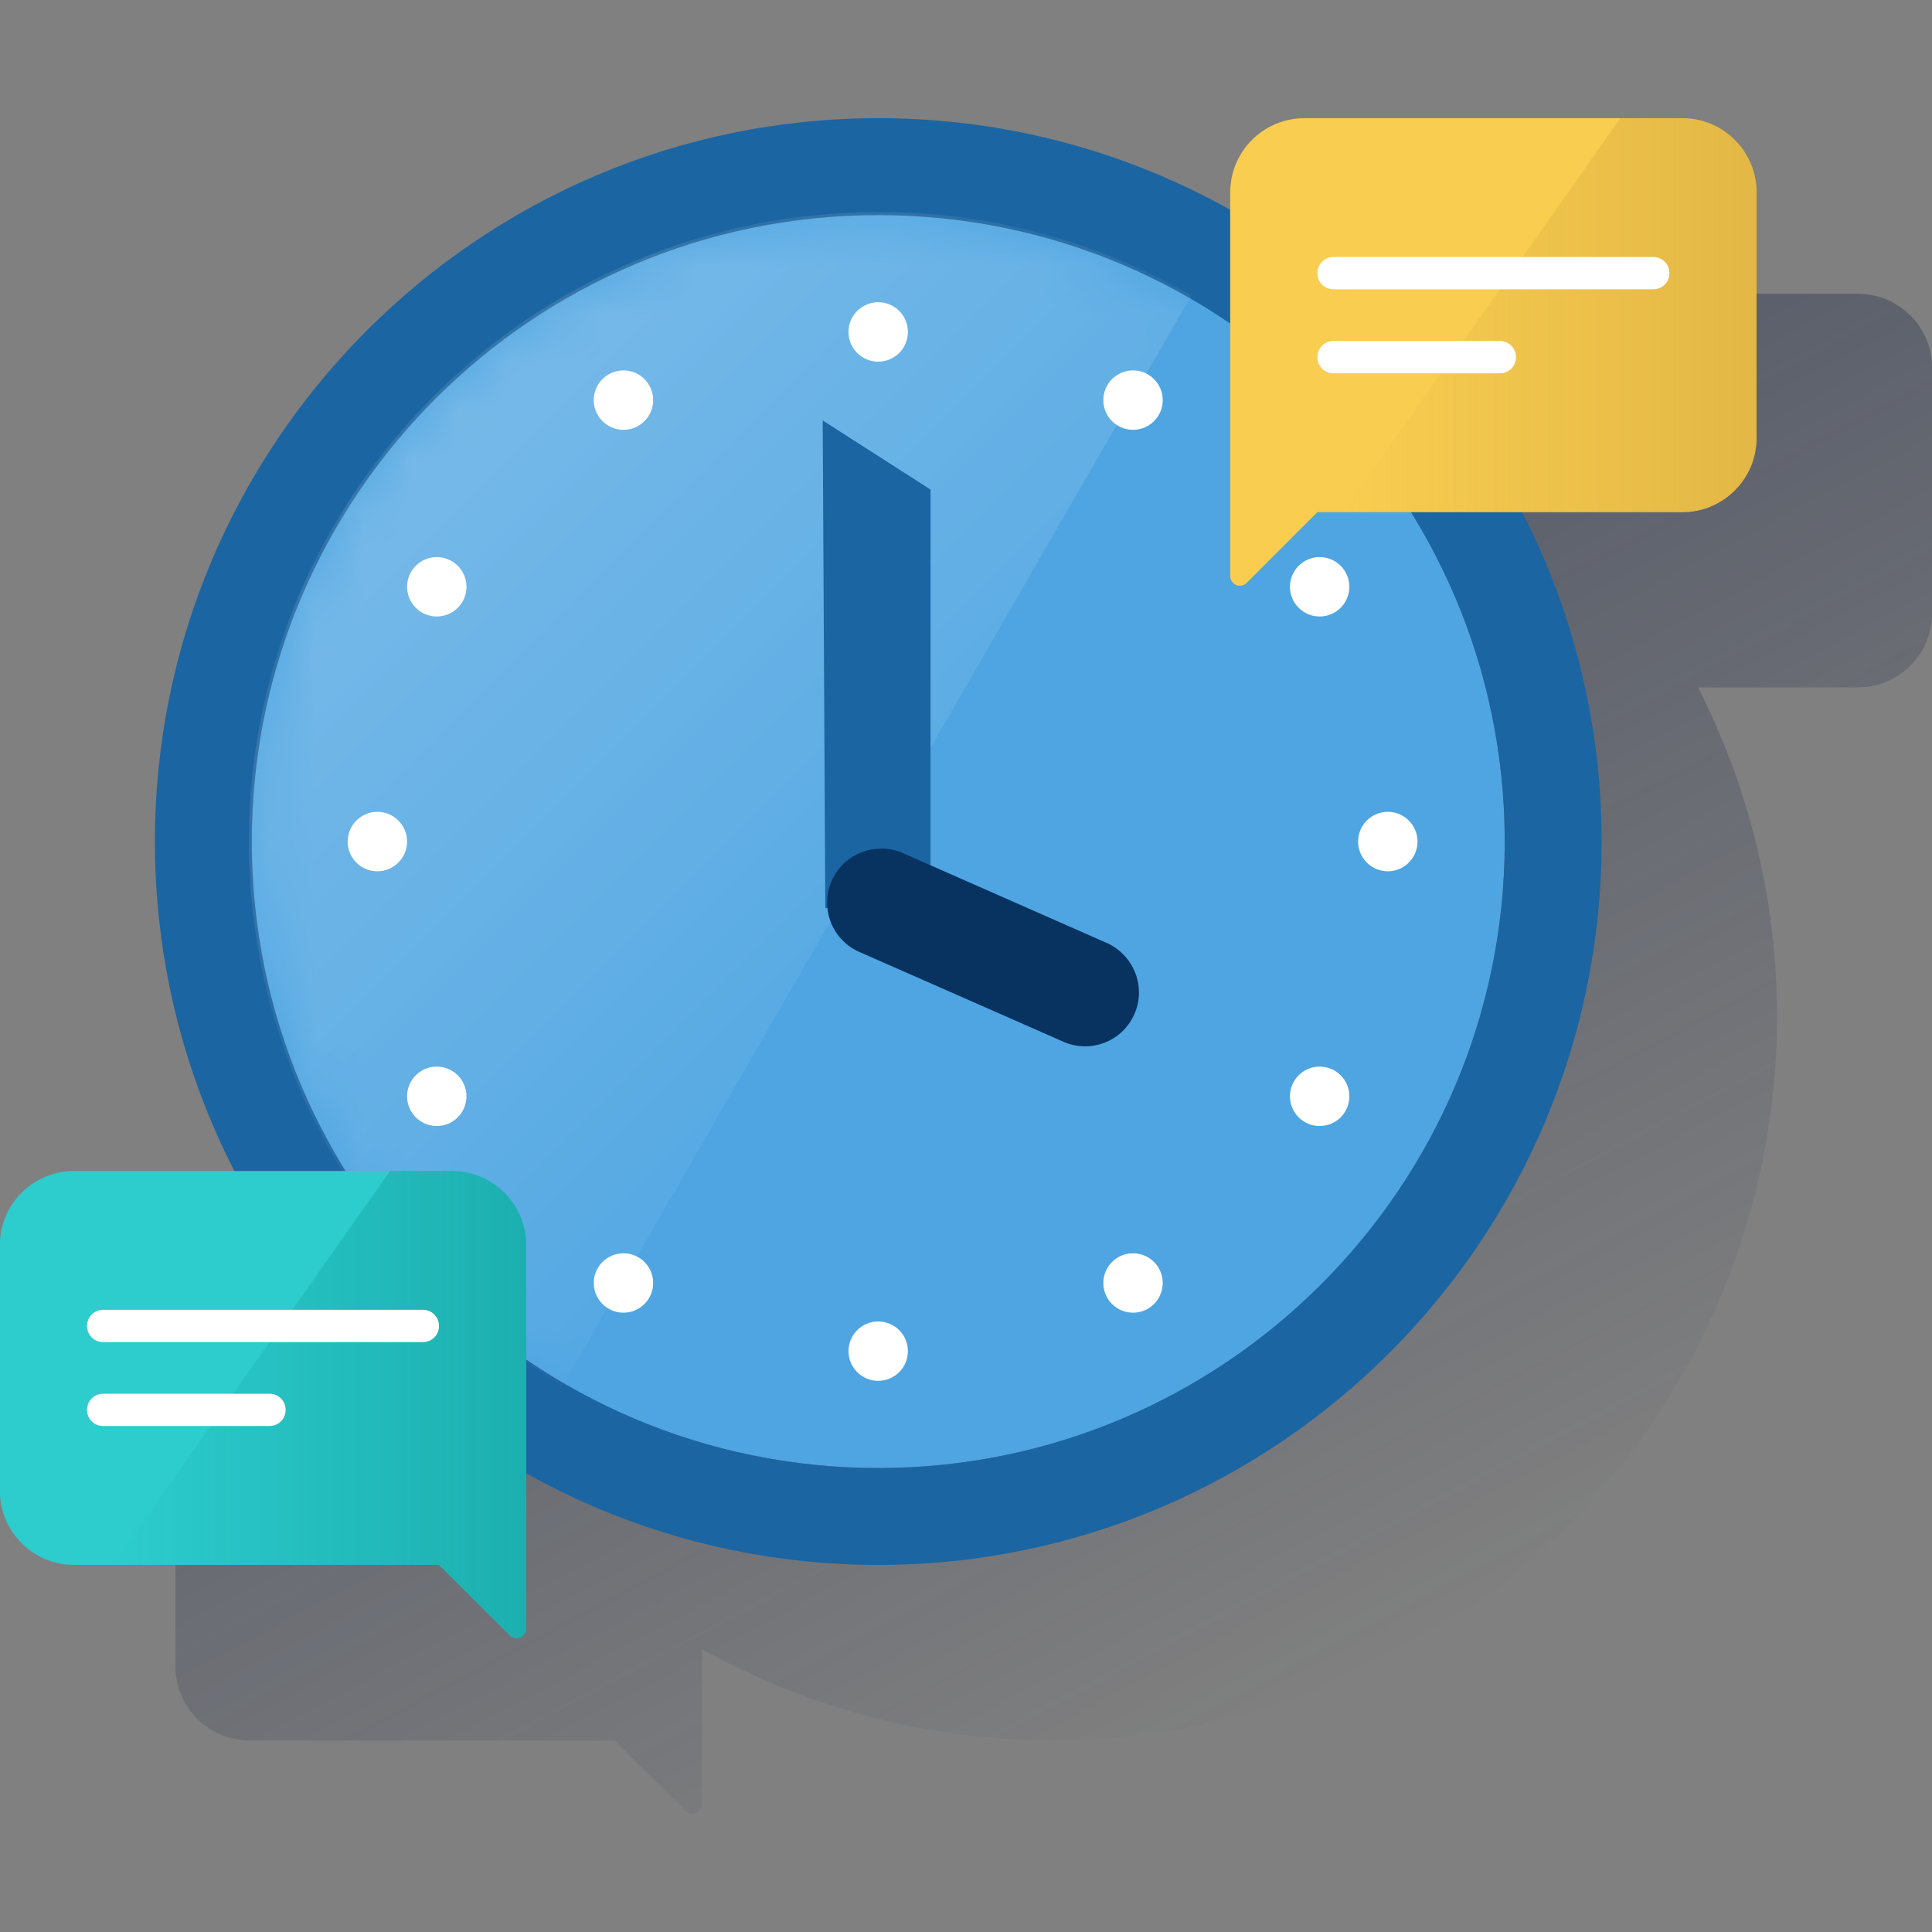 <svg width="40" height="40" viewBox="0 0 40 40" fill="none" xmlns="http://www.w3.org/2000/svg">
<rect x="0" y="0" width="40" height="40" fill="#808080" stroke="none"/>
<g clip-path="url(#clip0_3125_173929)">
<path d="M38.465 6.082H30.643C29.794 6.082 29.105 6.771 29.105 7.62V7.968C24.538 5.434 18.989 5.454 14.443 8.015L8.78 13.684C6.313 18.064 6.199 23.392 8.479 27.878H5.169C4.32 27.878 3.632 28.567 3.632 29.416V34.497C3.632 35.346 4.32 36.035 5.169 36.035H12.724L14.189 37.493C14.269 37.573 14.396 37.573 14.469 37.493C14.509 37.453 14.53 37.406 14.53 37.352V35.407V34.143C21.764 38.161 30.883 35.554 34.908 28.32C37.328 23.96 37.422 18.679 35.156 14.232H38.465C39.314 14.232 40.003 13.544 40.003 12.695V7.613C40.003 6.771 39.314 6.082 38.465 6.082Z" fill="url(#paint0_linear_3125_173929)"/>
<path d="M18.183 30.394C25.346 30.394 31.154 24.587 31.154 17.423C31.154 10.26 25.346 4.453 18.183 4.453C11.019 4.453 5.212 10.26 5.212 17.423C5.212 24.587 11.019 30.394 18.183 30.394Z" fill="#4EA5E2"/>
<path d="M18.183 2.447C9.926 2.447 3.207 9.166 3.207 17.424C3.207 25.68 9.926 32.4 18.183 32.4C26.44 32.4 33.16 25.68 33.16 17.424C33.16 9.166 26.44 2.447 18.183 2.447ZM18.183 30.394C11.029 30.394 5.213 24.577 5.213 17.424C5.213 10.27 11.029 4.453 18.183 4.453C25.337 4.453 31.154 10.27 31.154 17.424C31.154 24.577 25.337 30.394 18.183 30.394Z" fill="#1B65A2"/>
<mask id="mask0_3125_173929" style="mask-type:luminance" maskUnits="userSpaceOnUse" x="5" y="4" width="27" height="27">
<path d="M31.213 17.421C31.213 24.615 25.377 30.452 18.183 30.452C10.989 30.452 5.152 24.615 5.152 17.421C5.152 10.227 10.989 4.39 18.183 4.39C25.377 4.39 31.213 10.227 31.213 17.421Z" fill="white"/>
</mask>
<g mask="url(#mask0_3125_173929)">
<path opacity="0.5" d="M18.183 4.39C10.989 4.39 5.152 10.227 5.152 17.421C5.152 22.068 7.625 26.36 11.644 28.694L24.668 6.115C22.695 4.979 20.456 4.384 18.183 4.39Z" fill="url(#paint1_linear_3125_173929)"/>
</g>
<path d="M18.182 7.488C18.522 7.488 18.797 7.212 18.797 6.872C18.797 6.533 18.522 6.257 18.182 6.257C17.843 6.257 17.567 6.533 17.567 6.872C17.567 7.212 17.843 7.488 18.182 7.488Z" fill="white"/>
<path d="M18.182 28.589C18.522 28.589 18.797 28.314 18.797 27.974C18.797 27.635 18.522 27.359 18.182 27.359C17.843 27.359 17.567 27.635 17.567 27.974C17.567 28.314 17.843 28.589 18.182 28.589Z" fill="white"/>
<path d="M28.733 18.039C29.073 18.039 29.348 17.763 29.348 17.424C29.348 17.084 29.073 16.808 28.733 16.808C28.393 16.808 28.118 17.084 28.118 17.424C28.118 17.763 28.393 18.039 28.733 18.039Z" fill="white"/>
<path d="M7.813 18.039C8.153 18.039 8.428 17.763 8.428 17.424C8.428 17.084 8.153 16.808 7.813 16.808C7.473 16.808 7.198 17.084 7.198 17.424C7.198 17.763 7.473 18.039 7.813 18.039Z" fill="white"/>
<path d="M12.908 8.899C13.248 8.899 13.523 8.624 13.523 8.284C13.523 7.944 13.248 7.669 12.908 7.669C12.568 7.669 12.293 7.944 12.293 8.284C12.293 8.624 12.568 8.899 12.908 8.899Z" fill="white"/>
<path d="M23.458 27.178C23.798 27.178 24.073 26.903 24.073 26.563C24.073 26.223 23.798 25.948 23.458 25.948C23.118 25.948 22.843 26.223 22.843 26.563C22.843 26.903 23.118 27.178 23.458 27.178Z" fill="white"/>
<path d="M27.322 12.764C27.662 12.764 27.937 12.488 27.937 12.149C27.937 11.809 27.662 11.534 27.322 11.534C26.982 11.534 26.707 11.809 26.707 12.149C26.707 12.488 26.982 12.764 27.322 12.764Z" fill="white"/>
<path d="M9.043 23.313C9.383 23.313 9.658 23.038 9.658 22.698C9.658 22.358 9.383 22.083 9.043 22.083C8.703 22.083 8.428 22.358 8.428 22.698C8.428 23.038 8.703 23.313 9.043 23.313Z" fill="white"/>
<path d="M9.043 12.764C9.383 12.764 9.658 12.488 9.658 12.149C9.658 11.809 9.383 11.534 9.043 11.534C8.703 11.534 8.428 11.809 8.428 12.149C8.428 12.488 8.703 12.764 9.043 12.764Z" fill="white"/>
<path d="M27.322 23.313C27.662 23.313 27.937 23.038 27.937 22.698C27.937 22.358 27.662 22.083 27.322 22.083C26.982 22.083 26.707 22.358 26.707 22.698C26.707 23.038 26.982 23.313 27.322 23.313Z" fill="white"/>
<path d="M23.458 8.899C23.798 8.899 24.073 8.624 24.073 8.284C24.073 7.944 23.798 7.669 23.458 7.669C23.118 7.669 22.843 7.944 22.843 8.284C22.843 8.624 23.118 8.899 23.458 8.899Z" fill="white"/>
<path d="M12.908 27.178C13.248 27.178 13.523 26.903 13.523 26.563C13.523 26.223 13.248 25.948 12.908 25.948C12.568 25.948 12.293 26.223 12.293 26.563C12.293 26.903 12.568 27.178 12.908 27.178Z" fill="white"/>
<path d="M19.266 18.881L17.087 18.801L17.033 8.705L19.266 10.136V18.881Z" fill="#1B65A2"/>
<path d="M22.944 19.536C23.498 19.803 23.739 20.472 23.472 21.027C23.218 21.562 22.596 21.802 22.048 21.582L17.749 19.69C17.194 19.416 16.966 18.747 17.24 18.192C17.494 17.671 18.11 17.437 18.651 17.644L22.944 19.536Z" fill="#083361"/>
<path d="M27.007 2.447H34.83C35.679 2.447 36.368 3.136 36.368 3.985V9.066C36.368 9.915 35.679 10.604 34.83 10.604H27.275L25.811 12.068C25.73 12.148 25.603 12.148 25.53 12.068C25.49 12.028 25.47 11.981 25.47 11.928V9.982V3.985C25.47 3.136 26.158 2.447 27.007 2.447Z" fill="#F8CD50"/>
<path d="M34.83 2.447H33.547L27.81 10.604H34.83C35.679 10.604 36.368 9.915 36.368 9.066V3.985C36.368 3.136 35.679 2.447 34.83 2.447Z" fill="url(#paint2_linear_3125_173929)"/>
<path d="M9.357 24.244H1.535C0.686 24.244 -0.003 24.932 -0.003 25.781V30.863C-0.003 31.712 0.686 32.4 1.535 32.4H9.09L10.554 33.858C10.634 33.938 10.761 33.938 10.835 33.858C10.875 33.818 10.895 33.771 10.895 33.718V25.781C10.895 24.932 10.206 24.244 9.357 24.244Z" fill="#2DCCCD"/>
<path d="M9.358 24.244H8.074L2.337 32.4H9.09L10.554 33.858C10.635 33.938 10.762 33.938 10.835 33.858C10.875 33.818 10.895 33.771 10.895 33.718V25.781C10.895 24.932 10.207 24.244 9.358 24.244Z" fill="url(#paint3_linear_3125_173929)"/>
<path d="M34.228 5.99H27.609C27.422 5.99 27.275 5.843 27.275 5.656C27.275 5.469 27.422 5.321 27.609 5.321H34.228C34.416 5.321 34.563 5.469 34.563 5.656C34.563 5.843 34.416 5.99 34.228 5.99Z" fill="white"/>
<path d="M31.052 7.729H27.609C27.422 7.729 27.275 7.582 27.275 7.395C27.275 7.207 27.422 7.06 27.609 7.06H31.052C31.24 7.06 31.387 7.207 31.387 7.395C31.387 7.582 31.24 7.729 31.052 7.729Z" fill="white"/>
<path d="M8.755 27.787H2.136C1.949 27.787 1.802 27.64 1.802 27.453C1.802 27.265 1.949 27.118 2.136 27.118H8.755C8.942 27.118 9.089 27.265 9.089 27.453C9.089 27.64 8.942 27.787 8.755 27.787Z" fill="white"/>
<path d="M5.579 29.524H2.136C1.949 29.524 1.802 29.377 1.802 29.19C1.802 29.003 1.949 28.856 2.136 28.856H5.579C5.767 28.856 5.914 29.003 5.914 29.19C5.914 29.377 5.767 29.524 5.579 29.524Z" fill="white"/>
</g>
<defs>
<linearGradient id="paint0_linear_3125_173929" x1="14.783" y1="7.829" x2="28.844" y2="34.273" gradientUnits="userSpaceOnUse">
<stop stop-color="#192647" stop-opacity="0.5"/>
<stop offset="1" stop-color="#192647" stop-opacity="0"/>
</linearGradient>
<linearGradient id="paint1_linear_3125_173929" x1="7.533" y1="7.091" x2="22.786" y2="22.344" gradientUnits="userSpaceOnUse">
<stop stop-color="white" stop-opacity="0.5"/>
<stop offset="1" stop-color="white" stop-opacity="0"/>
</linearGradient>
<linearGradient id="paint2_linear_3125_173929" x1="36.368" y1="6.525" x2="27.81" y2="6.525" gradientUnits="userSpaceOnUse">
<stop stop-color="#C49735" stop-opacity="0.4"/>
<stop offset="1" stop-color="#C49735" stop-opacity="0"/>
</linearGradient>
<linearGradient id="paint3_linear_3125_173929" x1="10.895" y1="29.081" x2="2.337" y2="29.081" gradientUnits="userSpaceOnUse">
<stop stop-color="#028484" stop-opacity="0.4"/>
<stop offset="1" stop-color="#028484" stop-opacity="0"/>
</linearGradient>
<clipPath id="clip0_3125_173929">
<rect width="40" height="40" fill="white"/>
</clipPath>
</defs>
</svg>
